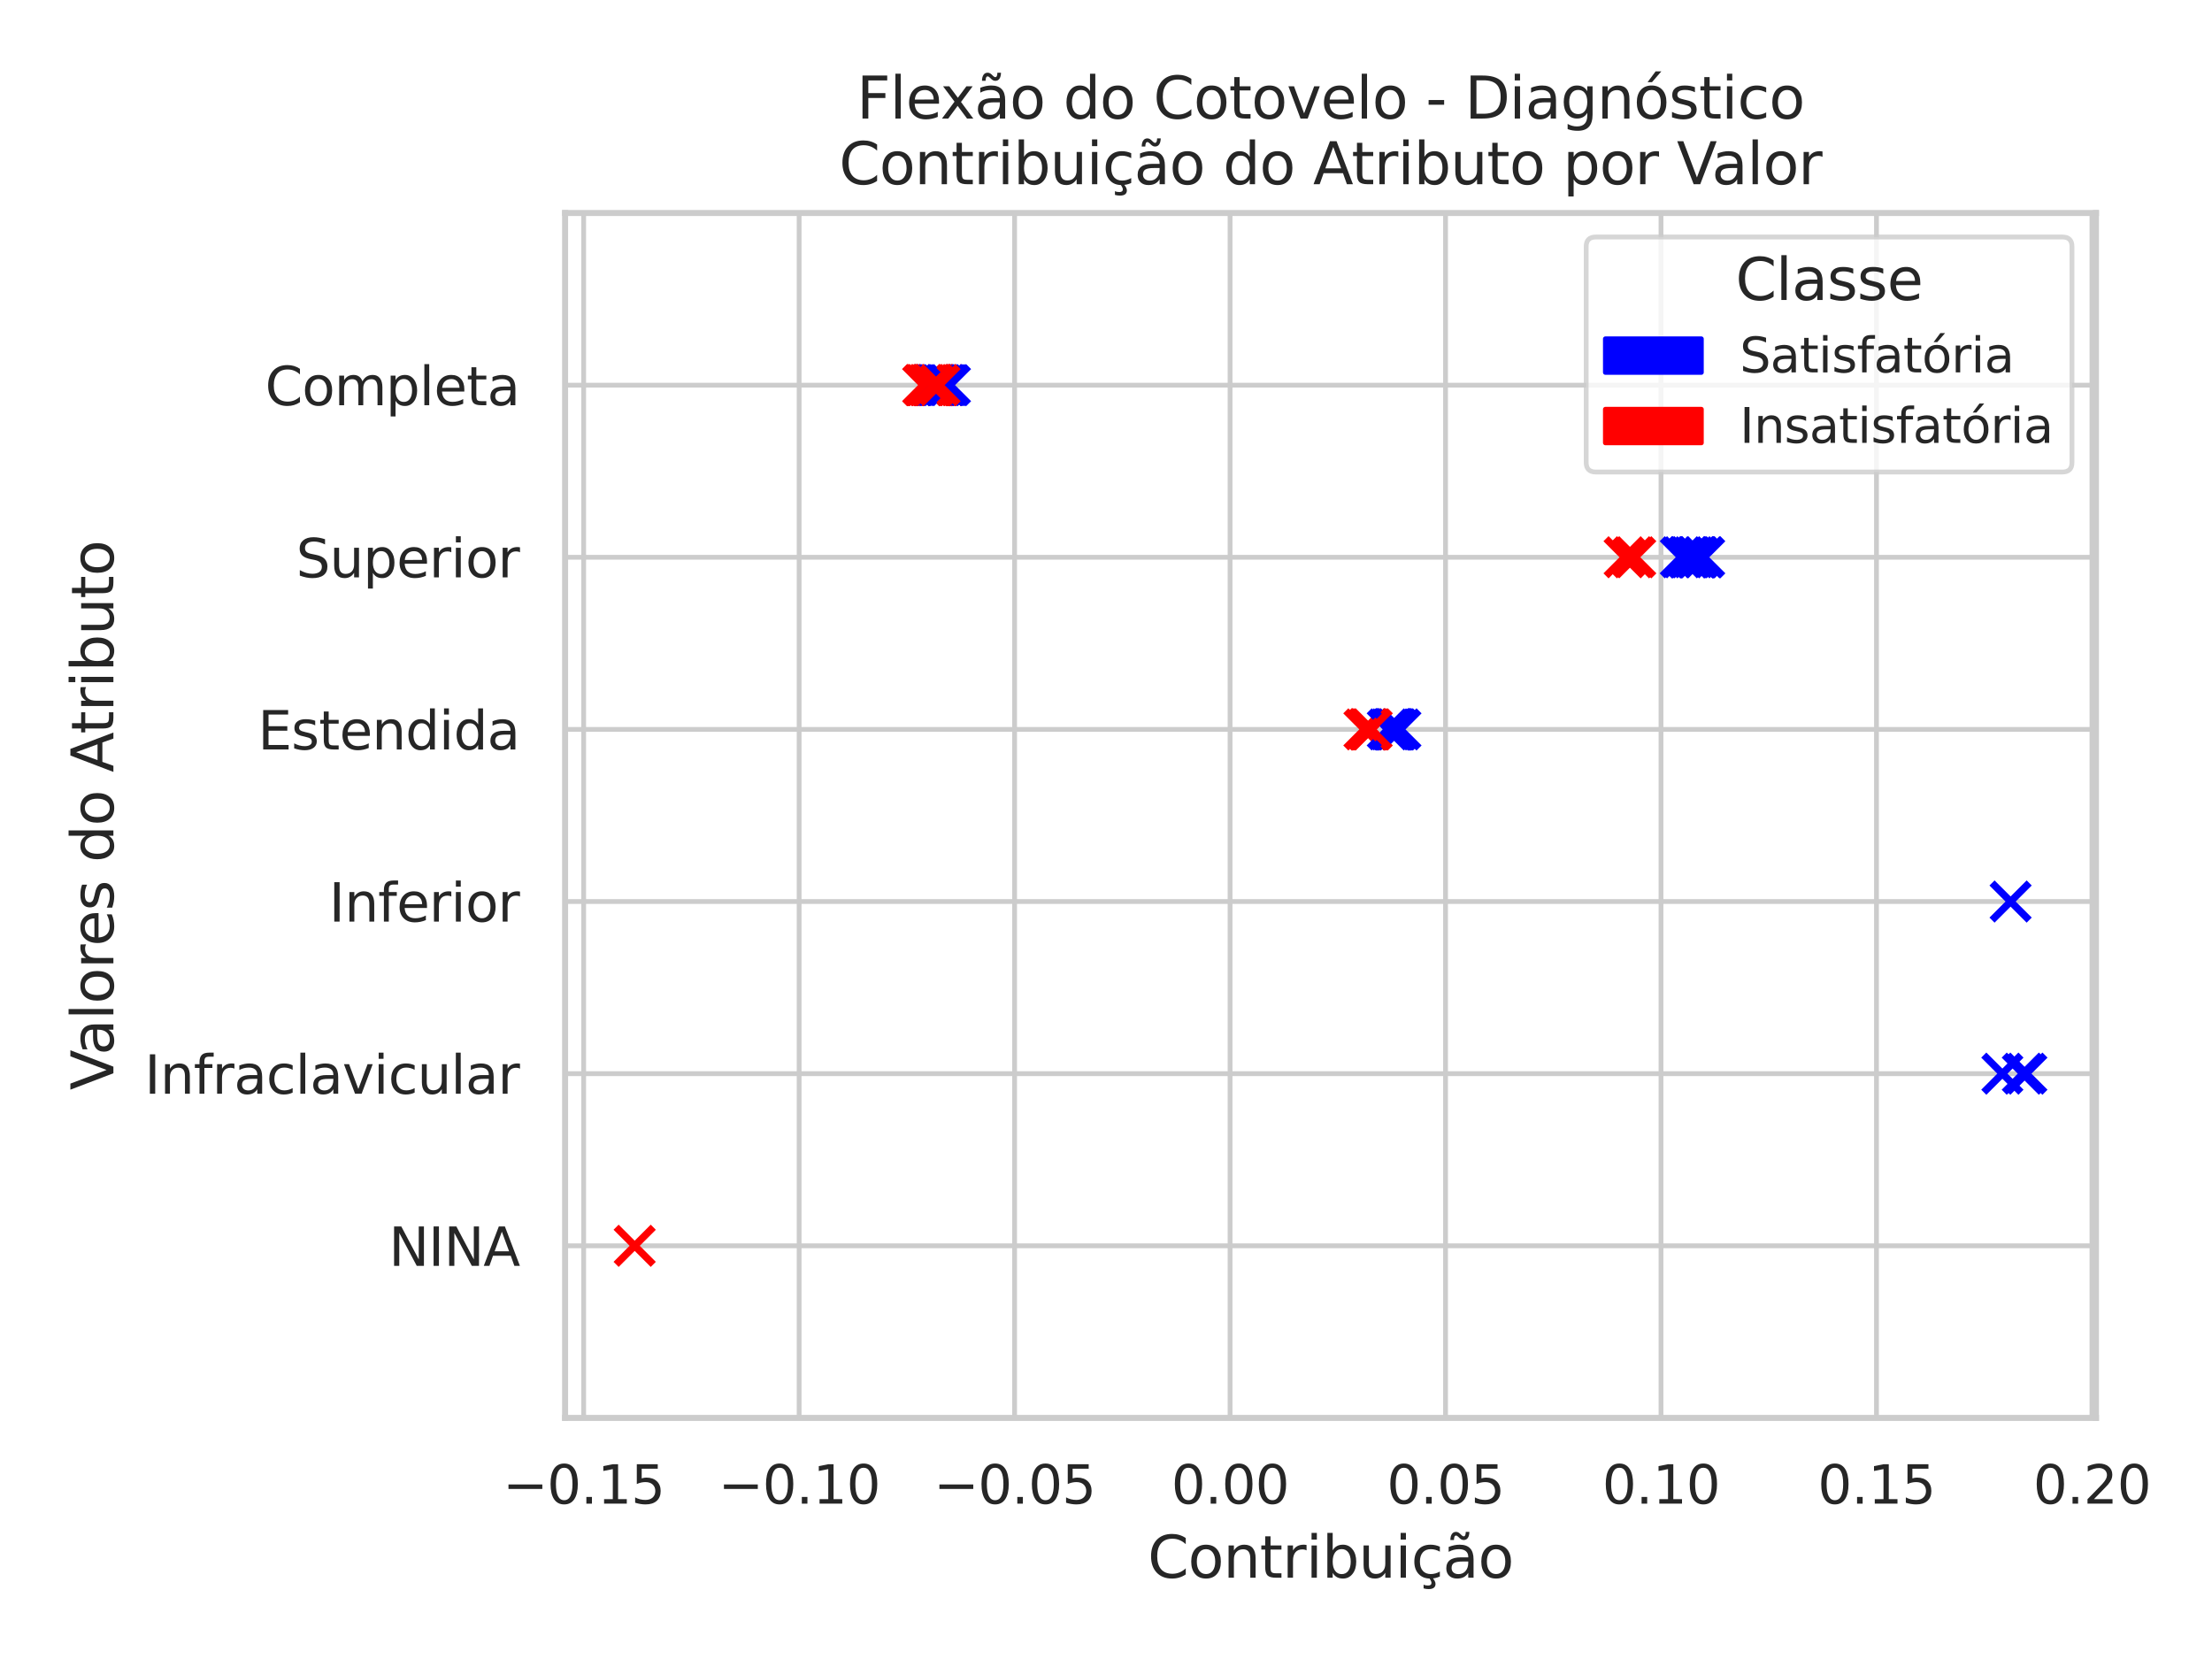 <?xml version="1.0" encoding="utf-8" standalone="no"?>
<!DOCTYPE svg PUBLIC "-//W3C//DTD SVG 1.1//EN"
  "http://www.w3.org/Graphics/SVG/1.1/DTD/svg11.dtd">
<svg xmlns:xlink="http://www.w3.org/1999/xlink" width="460.8pt" height="345.6pt" viewBox="0 0 460.8 345.6" xmlns="http://www.w3.org/2000/svg" version="1.1">
 <defs>
  <style type="text/css">*{stroke-linejoin: round; stroke-linecap: butt}</style>
 </defs>
 <g id="figure_1">
  <g id="patch_1">
   <path d="M 0 345.6 
L 460.8 345.6 
L 460.8 0 
L 0 0 
z
" style="fill: #ffffff"/>
  </g>
  <g id="axes_1">
   <g id="patch_2">
    <path d="M 117.72 295.38 
L 436.628 295.38 
L 436.628 44.376 
L 117.72 44.376 
z
" style="fill: #ffffff"/>
   </g>
   <g id="matplotlib.axis_1">
    <g id="xtick_1">
     <g id="line2d_1">
      <path d="M 121.588 295.38 
L 121.588 44.376 
" clip-path="url(#pd05e92eaa1)" style="fill: none; stroke: #cccccc; stroke-linecap: round"/>
     </g>
     <g id="text_1">
      <!-- −0.15 -->
      <g style="fill: #262626" transform="translate(104.733 313.238)scale(0.11 -0.11)">
       <defs>
        <path id="DejaVuSans-2212" d="M 678 2272 
L 4684 2272 
L 4684 1741 
L 678 1741 
L 678 2272 
z
" transform="scale(0.016)"/>
        <path id="DejaVuSans-30" d="M 2034 4250 
Q 1547 4250 1301 3770 
Q 1056 3291 1056 2328 
Q 1056 1369 1301 889 
Q 1547 409 2034 409 
Q 2525 409 2770 889 
Q 3016 1369 3016 2328 
Q 3016 3291 2770 3770 
Q 2525 4250 2034 4250 
z
M 2034 4750 
Q 2819 4750 3233 4129 
Q 3647 3509 3647 2328 
Q 3647 1150 3233 529 
Q 2819 -91 2034 -91 
Q 1250 -91 836 529 
Q 422 1150 422 2328 
Q 422 3509 836 4129 
Q 1250 4750 2034 4750 
z
" transform="scale(0.016)"/>
        <path id="DejaVuSans-2e" d="M 684 794 
L 1344 794 
L 1344 0 
L 684 0 
L 684 794 
z
" transform="scale(0.016)"/>
        <path id="DejaVuSans-31" d="M 794 531 
L 1825 531 
L 1825 4091 
L 703 3866 
L 703 4441 
L 1819 4666 
L 2450 4666 
L 2450 531 
L 3481 531 
L 3481 0 
L 794 0 
L 794 531 
z
" transform="scale(0.016)"/>
        <path id="DejaVuSans-35" d="M 691 4666 
L 3169 4666 
L 3169 4134 
L 1269 4134 
L 1269 2991 
Q 1406 3038 1543 3061 
Q 1681 3084 1819 3084 
Q 2600 3084 3056 2656 
Q 3513 2228 3513 1497 
Q 3513 744 3044 326 
Q 2575 -91 1722 -91 
Q 1428 -91 1123 -41 
Q 819 9 494 109 
L 494 744 
Q 775 591 1075 516 
Q 1375 441 1709 441 
Q 2250 441 2565 725 
Q 2881 1009 2881 1497 
Q 2881 1984 2565 2268 
Q 2250 2553 1709 2553 
Q 1456 2553 1204 2497 
Q 953 2441 691 2322 
L 691 4666 
z
" transform="scale(0.016)"/>
       </defs>
       <use xlink:href="#DejaVuSans-2212"/>
       <use xlink:href="#DejaVuSans-30" x="83.789"/>
       <use xlink:href="#DejaVuSans-2e" x="147.412"/>
       <use xlink:href="#DejaVuSans-31" x="179.199"/>
       <use xlink:href="#DejaVuSans-35" x="242.822"/>
      </g>
     </g>
    </g>
    <g id="xtick_2">
     <g id="line2d_2">
      <path d="M 166.474 295.38 
L 166.474 44.376 
" clip-path="url(#pd05e92eaa1)" style="fill: none; stroke: #cccccc; stroke-linecap: round"/>
     </g>
     <g id="text_2">
      <!-- −0.10 -->
      <g style="fill: #262626" transform="translate(149.619 313.238)scale(0.11 -0.11)">
       <use xlink:href="#DejaVuSans-2212"/>
       <use xlink:href="#DejaVuSans-30" x="83.789"/>
       <use xlink:href="#DejaVuSans-2e" x="147.412"/>
       <use xlink:href="#DejaVuSans-31" x="179.199"/>
       <use xlink:href="#DejaVuSans-30" x="242.822"/>
      </g>
     </g>
    </g>
    <g id="xtick_3">
     <g id="line2d_3">
      <path d="M 211.36 295.38 
L 211.36 44.376 
" clip-path="url(#pd05e92eaa1)" style="fill: none; stroke: #cccccc; stroke-linecap: round"/>
     </g>
     <g id="text_3">
      <!-- −0.05 -->
      <g style="fill: #262626" transform="translate(194.505 313.238)scale(0.11 -0.11)">
       <use xlink:href="#DejaVuSans-2212"/>
       <use xlink:href="#DejaVuSans-30" x="83.789"/>
       <use xlink:href="#DejaVuSans-2e" x="147.412"/>
       <use xlink:href="#DejaVuSans-30" x="179.199"/>
       <use xlink:href="#DejaVuSans-35" x="242.822"/>
      </g>
     </g>
    </g>
    <g id="xtick_4">
     <g id="line2d_4">
      <path d="M 256.246 295.38 
L 256.246 44.376 
" clip-path="url(#pd05e92eaa1)" style="fill: none; stroke: #cccccc; stroke-linecap: round"/>
     </g>
     <g id="text_4">
      <!-- 0.00 -->
      <g style="fill: #262626" transform="translate(244 313.238)scale(0.11 -0.11)">
       <use xlink:href="#DejaVuSans-30"/>
       <use xlink:href="#DejaVuSans-2e" x="63.623"/>
       <use xlink:href="#DejaVuSans-30" x="95.41"/>
       <use xlink:href="#DejaVuSans-30" x="159.033"/>
      </g>
     </g>
    </g>
    <g id="xtick_5">
     <g id="line2d_5">
      <path d="M 301.132 295.38 
L 301.132 44.376 
" clip-path="url(#pd05e92eaa1)" style="fill: none; stroke: #cccccc; stroke-linecap: round"/>
     </g>
     <g id="text_5">
      <!-- 0.05 -->
      <g style="fill: #262626" transform="translate(288.886 313.238)scale(0.11 -0.11)">
       <use xlink:href="#DejaVuSans-30"/>
       <use xlink:href="#DejaVuSans-2e" x="63.623"/>
       <use xlink:href="#DejaVuSans-30" x="95.41"/>
       <use xlink:href="#DejaVuSans-35" x="159.033"/>
      </g>
     </g>
    </g>
    <g id="xtick_6">
     <g id="line2d_6">
      <path d="M 346.018 295.38 
L 346.018 44.376 
" clip-path="url(#pd05e92eaa1)" style="fill: none; stroke: #cccccc; stroke-linecap: round"/>
     </g>
     <g id="text_6">
      <!-- 0.10 -->
      <g style="fill: #262626" transform="translate(333.772 313.238)scale(0.11 -0.11)">
       <use xlink:href="#DejaVuSans-30"/>
       <use xlink:href="#DejaVuSans-2e" x="63.623"/>
       <use xlink:href="#DejaVuSans-31" x="95.41"/>
       <use xlink:href="#DejaVuSans-30" x="159.033"/>
      </g>
     </g>
    </g>
    <g id="xtick_7">
     <g id="line2d_7">
      <path d="M 390.904 295.38 
L 390.904 44.376 
" clip-path="url(#pd05e92eaa1)" style="fill: none; stroke: #cccccc; stroke-linecap: round"/>
     </g>
     <g id="text_7">
      <!-- 0.15 -->
      <g style="fill: #262626" transform="translate(378.658 313.238)scale(0.11 -0.11)">
       <use xlink:href="#DejaVuSans-30"/>
       <use xlink:href="#DejaVuSans-2e" x="63.623"/>
       <use xlink:href="#DejaVuSans-31" x="95.41"/>
       <use xlink:href="#DejaVuSans-35" x="159.033"/>
      </g>
     </g>
    </g>
    <g id="xtick_8">
     <g id="line2d_8">
      <path d="M 435.79 295.38 
L 435.79 44.376 
" clip-path="url(#pd05e92eaa1)" style="fill: none; stroke: #cccccc; stroke-linecap: round"/>
     </g>
     <g id="text_8">
      <!-- 0.20 -->
      <g style="fill: #262626" transform="translate(423.544 313.238)scale(0.11 -0.11)">
       <defs>
        <path id="DejaVuSans-32" d="M 1228 531 
L 3431 531 
L 3431 0 
L 469 0 
L 469 531 
Q 828 903 1448 1529 
Q 2069 2156 2228 2338 
Q 2531 2678 2651 2914 
Q 2772 3150 2772 3378 
Q 2772 3750 2511 3984 
Q 2250 4219 1831 4219 
Q 1534 4219 1204 4116 
Q 875 4013 500 3803 
L 500 4441 
Q 881 4594 1212 4672 
Q 1544 4750 1819 4750 
Q 2544 4750 2975 4387 
Q 3406 4025 3406 3419 
Q 3406 3131 3298 2873 
Q 3191 2616 2906 2266 
Q 2828 2175 2409 1742 
Q 1991 1309 1228 531 
z
" transform="scale(0.016)"/>
       </defs>
       <use xlink:href="#DejaVuSans-30"/>
       <use xlink:href="#DejaVuSans-2e" x="63.623"/>
       <use xlink:href="#DejaVuSans-32" x="95.41"/>
       <use xlink:href="#DejaVuSans-30" x="159.033"/>
      </g>
     </g>
    </g>
    <g id="text_9">
     <!-- Contribuição -->
     <g style="fill: #262626" transform="translate(239.099 328.667)scale(0.12 -0.12)">
      <defs>
       <path id="DejaVuSans-43" d="M 4122 4306 
L 4122 3641 
Q 3803 3938 3442 4084 
Q 3081 4231 2675 4231 
Q 1875 4231 1450 3742 
Q 1025 3253 1025 2328 
Q 1025 1406 1450 917 
Q 1875 428 2675 428 
Q 3081 428 3442 575 
Q 3803 722 4122 1019 
L 4122 359 
Q 3791 134 3420 21 
Q 3050 -91 2638 -91 
Q 1578 -91 968 557 
Q 359 1206 359 2328 
Q 359 3453 968 4101 
Q 1578 4750 2638 4750 
Q 3056 4750 3426 4639 
Q 3797 4528 4122 4306 
z
" transform="scale(0.016)"/>
       <path id="DejaVuSans-6f" d="M 1959 3097 
Q 1497 3097 1228 2736 
Q 959 2375 959 1747 
Q 959 1119 1226 758 
Q 1494 397 1959 397 
Q 2419 397 2687 759 
Q 2956 1122 2956 1747 
Q 2956 2369 2687 2733 
Q 2419 3097 1959 3097 
z
M 1959 3584 
Q 2709 3584 3137 3096 
Q 3566 2609 3566 1747 
Q 3566 888 3137 398 
Q 2709 -91 1959 -91 
Q 1206 -91 779 398 
Q 353 888 353 1747 
Q 353 2609 779 3096 
Q 1206 3584 1959 3584 
z
" transform="scale(0.016)"/>
       <path id="DejaVuSans-6e" d="M 3513 2113 
L 3513 0 
L 2938 0 
L 2938 2094 
Q 2938 2591 2744 2837 
Q 2550 3084 2163 3084 
Q 1697 3084 1428 2787 
Q 1159 2491 1159 1978 
L 1159 0 
L 581 0 
L 581 3500 
L 1159 3500 
L 1159 2956 
Q 1366 3272 1645 3428 
Q 1925 3584 2291 3584 
Q 2894 3584 3203 3211 
Q 3513 2838 3513 2113 
z
" transform="scale(0.016)"/>
       <path id="DejaVuSans-74" d="M 1172 4494 
L 1172 3500 
L 2356 3500 
L 2356 3053 
L 1172 3053 
L 1172 1153 
Q 1172 725 1289 603 
Q 1406 481 1766 481 
L 2356 481 
L 2356 0 
L 1766 0 
Q 1100 0 847 248 
Q 594 497 594 1153 
L 594 3053 
L 172 3053 
L 172 3500 
L 594 3500 
L 594 4494 
L 1172 4494 
z
" transform="scale(0.016)"/>
       <path id="DejaVuSans-72" d="M 2631 2963 
Q 2534 3019 2420 3045 
Q 2306 3072 2169 3072 
Q 1681 3072 1420 2755 
Q 1159 2438 1159 1844 
L 1159 0 
L 581 0 
L 581 3500 
L 1159 3500 
L 1159 2956 
Q 1341 3275 1631 3429 
Q 1922 3584 2338 3584 
Q 2397 3584 2469 3576 
Q 2541 3569 2628 3553 
L 2631 2963 
z
" transform="scale(0.016)"/>
       <path id="DejaVuSans-69" d="M 603 3500 
L 1178 3500 
L 1178 0 
L 603 0 
L 603 3500 
z
M 603 4863 
L 1178 4863 
L 1178 4134 
L 603 4134 
L 603 4863 
z
" transform="scale(0.016)"/>
       <path id="DejaVuSans-62" d="M 3116 1747 
Q 3116 2381 2855 2742 
Q 2594 3103 2138 3103 
Q 1681 3103 1420 2742 
Q 1159 2381 1159 1747 
Q 1159 1113 1420 752 
Q 1681 391 2138 391 
Q 2594 391 2855 752 
Q 3116 1113 3116 1747 
z
M 1159 2969 
Q 1341 3281 1617 3432 
Q 1894 3584 2278 3584 
Q 2916 3584 3314 3078 
Q 3713 2572 3713 1747 
Q 3713 922 3314 415 
Q 2916 -91 2278 -91 
Q 1894 -91 1617 61 
Q 1341 213 1159 525 
L 1159 0 
L 581 0 
L 581 4863 
L 1159 4863 
L 1159 2969 
z
" transform="scale(0.016)"/>
       <path id="DejaVuSans-75" d="M 544 1381 
L 544 3500 
L 1119 3500 
L 1119 1403 
Q 1119 906 1312 657 
Q 1506 409 1894 409 
Q 2359 409 2629 706 
Q 2900 1003 2900 1516 
L 2900 3500 
L 3475 3500 
L 3475 0 
L 2900 0 
L 2900 538 
Q 2691 219 2414 64 
Q 2138 -91 1772 -91 
Q 1169 -91 856 284 
Q 544 659 544 1381 
z
M 1991 3584 
L 1991 3584 
z
" transform="scale(0.016)"/>
       <path id="DejaVuSans-e7" d="M 3122 3366 
L 3122 2828 
Q 2878 2963 2633 3030 
Q 2388 3097 2138 3097 
Q 1578 3097 1268 2742 
Q 959 2388 959 1747 
Q 959 1106 1268 751 
Q 1578 397 2138 397 
Q 2388 397 2633 464 
Q 2878 531 3122 666 
L 3122 134 
Q 2881 22 2623 -34 
Q 2366 -91 2075 -91 
Q 1284 -91 818 406 
Q 353 903 353 1747 
Q 353 2603 823 3093 
Q 1294 3584 2113 3584 
Q 2378 3584 2631 3529 
Q 2884 3475 3122 3366 
z
M 2311 0 
Q 2482 -194 2566 -358 
Q 2651 -522 2651 -672 
Q 2651 -950 2463 -1092 
Q 2276 -1234 1907 -1234 
Q 1764 -1234 1628 -1215 
Q 1492 -1197 1357 -1159 
L 1357 -750 
Q 1464 -803 1579 -826 
Q 1695 -850 1842 -850 
Q 2026 -850 2120 -775 
Q 2214 -700 2214 -556 
Q 2214 -463 2146 -327 
Q 2079 -191 1939 0 
L 2311 0 
z
" transform="scale(0.016)"/>
       <path id="DejaVuSans-e3" d="M 2194 1759 
Q 1497 1759 1228 1600 
Q 959 1441 959 1056 
Q 959 750 1161 570 
Q 1363 391 1709 391 
Q 2188 391 2477 730 
Q 2766 1069 2766 1631 
L 2766 1759 
L 2194 1759 
z
M 3341 1997 
L 3341 0 
L 2766 0 
L 2766 531 
Q 2569 213 2275 61 
Q 1981 -91 1556 -91 
Q 1019 -91 701 211 
Q 384 513 384 1019 
Q 384 1609 779 1909 
Q 1175 2209 1959 2209 
L 2766 2209 
L 2766 2266 
Q 2766 2663 2505 2880 
Q 2244 3097 1772 3097 
Q 1472 3097 1187 3025 
Q 903 2953 641 2809 
L 641 3341 
Q 956 3463 1253 3523 
Q 1550 3584 1831 3584 
Q 2591 3584 2966 3190 
Q 3341 2797 3341 1997 
z
M 1844 4281 
L 1665 4453 
Q 1597 4516 1545 4545 
Q 1494 4575 1453 4575 
Q 1334 4575 1278 4461 
Q 1222 4347 1215 4091 
L 825 4091 
Q 831 4513 990 4742 
Q 1150 4972 1434 4972 
Q 1553 4972 1653 4928 
Q 1753 4884 1869 4781 
L 2047 4609 
Q 2115 4547 2167 4517 
Q 2219 4488 2259 4488 
Q 2378 4488 2434 4602 
Q 2490 4716 2497 4972 
L 2887 4972 
Q 2881 4550 2721 4320 
Q 2562 4091 2278 4091 
Q 2159 4091 2059 4134 
Q 1959 4178 1844 4281 
z
" transform="scale(0.016)"/>
      </defs>
      <use xlink:href="#DejaVuSans-43"/>
      <use xlink:href="#DejaVuSans-6f" x="69.824"/>
      <use xlink:href="#DejaVuSans-6e" x="131.006"/>
      <use xlink:href="#DejaVuSans-74" x="194.385"/>
      <use xlink:href="#DejaVuSans-72" x="233.594"/>
      <use xlink:href="#DejaVuSans-69" x="274.707"/>
      <use xlink:href="#DejaVuSans-62" x="302.49"/>
      <use xlink:href="#DejaVuSans-75" x="365.967"/>
      <use xlink:href="#DejaVuSans-69" x="429.346"/>
      <use xlink:href="#DejaVuSans-e7" x="457.129"/>
      <use xlink:href="#DejaVuSans-e3" x="512.109"/>
      <use xlink:href="#DejaVuSans-6f" x="573.389"/>
     </g>
    </g>
   </g>
   <g id="matplotlib.axis_2">
    <g id="ytick_1">
     <g id="line2d_9">
      <path d="M 117.72 295.38 
L 436.628 295.38 
" clip-path="url(#pd05e92eaa1)" style="fill: none; stroke: #cccccc; stroke-linecap: round"/>
     </g>
    </g>
    <g id="ytick_2">
     <g id="line2d_10">
      <path d="M 117.72 259.522 
L 436.628 259.522 
" clip-path="url(#pd05e92eaa1)" style="fill: none; stroke: #cccccc; stroke-linecap: round"/>
     </g>
     <g id="text_10">
      <!-- NINA -->
      <g style="fill: #262626" transform="translate(80.992 263.701)scale(0.11 -0.11)">
       <defs>
        <path id="DejaVuSans-4e" d="M 628 4666 
L 1478 4666 
L 3547 763 
L 3547 4666 
L 4159 4666 
L 4159 0 
L 3309 0 
L 1241 3903 
L 1241 0 
L 628 0 
L 628 4666 
z
" transform="scale(0.016)"/>
        <path id="DejaVuSans-49" d="M 628 4666 
L 1259 4666 
L 1259 0 
L 628 0 
L 628 4666 
z
" transform="scale(0.016)"/>
        <path id="DejaVuSans-41" d="M 2188 4044 
L 1331 1722 
L 3047 1722 
L 2188 4044 
z
M 1831 4666 
L 2547 4666 
L 4325 0 
L 3669 0 
L 3244 1197 
L 1141 1197 
L 716 0 
L 50 0 
L 1831 4666 
z
" transform="scale(0.016)"/>
       </defs>
       <use xlink:href="#DejaVuSans-4e"/>
       <use xlink:href="#DejaVuSans-49" x="74.805"/>
       <use xlink:href="#DejaVuSans-4e" x="104.297"/>
       <use xlink:href="#DejaVuSans-41" x="179.102"/>
      </g>
     </g>
    </g>
    <g id="ytick_3">
     <g id="line2d_11">
      <path d="M 117.72 223.665 
L 436.628 223.665 
" clip-path="url(#pd05e92eaa1)" style="fill: none; stroke: #cccccc; stroke-linecap: round"/>
     </g>
     <g id="text_11">
      <!-- Infraclavicular -->
      <g style="fill: #262626" transform="translate(30.118 227.844)scale(0.11 -0.11)">
       <defs>
        <path id="DejaVuSans-66" d="M 2375 4863 
L 2375 4384 
L 1825 4384 
Q 1516 4384 1395 4259 
Q 1275 4134 1275 3809 
L 1275 3500 
L 2222 3500 
L 2222 3053 
L 1275 3053 
L 1275 0 
L 697 0 
L 697 3053 
L 147 3053 
L 147 3500 
L 697 3500 
L 697 3744 
Q 697 4328 969 4595 
Q 1241 4863 1831 4863 
L 2375 4863 
z
" transform="scale(0.016)"/>
        <path id="DejaVuSans-61" d="M 2194 1759 
Q 1497 1759 1228 1600 
Q 959 1441 959 1056 
Q 959 750 1161 570 
Q 1363 391 1709 391 
Q 2188 391 2477 730 
Q 2766 1069 2766 1631 
L 2766 1759 
L 2194 1759 
z
M 3341 1997 
L 3341 0 
L 2766 0 
L 2766 531 
Q 2569 213 2275 61 
Q 1981 -91 1556 -91 
Q 1019 -91 701 211 
Q 384 513 384 1019 
Q 384 1609 779 1909 
Q 1175 2209 1959 2209 
L 2766 2209 
L 2766 2266 
Q 2766 2663 2505 2880 
Q 2244 3097 1772 3097 
Q 1472 3097 1187 3025 
Q 903 2953 641 2809 
L 641 3341 
Q 956 3463 1253 3523 
Q 1550 3584 1831 3584 
Q 2591 3584 2966 3190 
Q 3341 2797 3341 1997 
z
" transform="scale(0.016)"/>
        <path id="DejaVuSans-63" d="M 3122 3366 
L 3122 2828 
Q 2878 2963 2633 3030 
Q 2388 3097 2138 3097 
Q 1578 3097 1268 2742 
Q 959 2388 959 1747 
Q 959 1106 1268 751 
Q 1578 397 2138 397 
Q 2388 397 2633 464 
Q 2878 531 3122 666 
L 3122 134 
Q 2881 22 2623 -34 
Q 2366 -91 2075 -91 
Q 1284 -91 818 406 
Q 353 903 353 1747 
Q 353 2603 823 3093 
Q 1294 3584 2113 3584 
Q 2378 3584 2631 3529 
Q 2884 3475 3122 3366 
z
" transform="scale(0.016)"/>
        <path id="DejaVuSans-6c" d="M 603 4863 
L 1178 4863 
L 1178 0 
L 603 0 
L 603 4863 
z
" transform="scale(0.016)"/>
        <path id="DejaVuSans-76" d="M 191 3500 
L 800 3500 
L 1894 563 
L 2988 3500 
L 3597 3500 
L 2284 0 
L 1503 0 
L 191 3500 
z
" transform="scale(0.016)"/>
       </defs>
       <use xlink:href="#DejaVuSans-49"/>
       <use xlink:href="#DejaVuSans-6e" x="29.492"/>
       <use xlink:href="#DejaVuSans-66" x="92.871"/>
       <use xlink:href="#DejaVuSans-72" x="128.076"/>
       <use xlink:href="#DejaVuSans-61" x="169.189"/>
       <use xlink:href="#DejaVuSans-63" x="230.469"/>
       <use xlink:href="#DejaVuSans-6c" x="285.449"/>
       <use xlink:href="#DejaVuSans-61" x="313.232"/>
       <use xlink:href="#DejaVuSans-76" x="374.512"/>
       <use xlink:href="#DejaVuSans-69" x="433.691"/>
       <use xlink:href="#DejaVuSans-63" x="461.475"/>
       <use xlink:href="#DejaVuSans-75" x="516.455"/>
       <use xlink:href="#DejaVuSans-6c" x="579.834"/>
       <use xlink:href="#DejaVuSans-61" x="607.617"/>
       <use xlink:href="#DejaVuSans-72" x="668.896"/>
      </g>
     </g>
    </g>
    <g id="ytick_4">
     <g id="line2d_12">
      <path d="M 117.72 187.807 
L 436.628 187.807 
" clip-path="url(#pd05e92eaa1)" style="fill: none; stroke: #cccccc; stroke-linecap: round"/>
     </g>
     <g id="text_12">
      <!-- Inferior -->
      <g style="fill: #262626" transform="translate(68.532 191.986)scale(0.11 -0.11)">
       <defs>
        <path id="DejaVuSans-65" d="M 3597 1894 
L 3597 1613 
L 953 1613 
Q 991 1019 1311 708 
Q 1631 397 2203 397 
Q 2534 397 2845 478 
Q 3156 559 3463 722 
L 3463 178 
Q 3153 47 2828 -22 
Q 2503 -91 2169 -91 
Q 1331 -91 842 396 
Q 353 884 353 1716 
Q 353 2575 817 3079 
Q 1281 3584 2069 3584 
Q 2775 3584 3186 3129 
Q 3597 2675 3597 1894 
z
M 3022 2063 
Q 3016 2534 2758 2815 
Q 2500 3097 2075 3097 
Q 1594 3097 1305 2825 
Q 1016 2553 972 2059 
L 3022 2063 
z
" transform="scale(0.016)"/>
       </defs>
       <use xlink:href="#DejaVuSans-49"/>
       <use xlink:href="#DejaVuSans-6e" x="29.492"/>
       <use xlink:href="#DejaVuSans-66" x="92.871"/>
       <use xlink:href="#DejaVuSans-65" x="128.076"/>
       <use xlink:href="#DejaVuSans-72" x="189.6"/>
       <use xlink:href="#DejaVuSans-69" x="230.713"/>
       <use xlink:href="#DejaVuSans-6f" x="258.496"/>
       <use xlink:href="#DejaVuSans-72" x="319.678"/>
      </g>
     </g>
    </g>
    <g id="ytick_5">
     <g id="line2d_13">
      <path d="M 117.72 151.949 
L 436.628 151.949 
" clip-path="url(#pd05e92eaa1)" style="fill: none; stroke: #cccccc; stroke-linecap: round"/>
     </g>
     <g id="text_13">
      <!-- Estendida -->
      <g style="fill: #262626" transform="translate(53.724 156.128)scale(0.11 -0.11)">
       <defs>
        <path id="DejaVuSans-45" d="M 628 4666 
L 3578 4666 
L 3578 4134 
L 1259 4134 
L 1259 2753 
L 3481 2753 
L 3481 2222 
L 1259 2222 
L 1259 531 
L 3634 531 
L 3634 0 
L 628 0 
L 628 4666 
z
" transform="scale(0.016)"/>
        <path id="DejaVuSans-73" d="M 2834 3397 
L 2834 2853 
Q 2591 2978 2328 3040 
Q 2066 3103 1784 3103 
Q 1356 3103 1142 2972 
Q 928 2841 928 2578 
Q 928 2378 1081 2264 
Q 1234 2150 1697 2047 
L 1894 2003 
Q 2506 1872 2764 1633 
Q 3022 1394 3022 966 
Q 3022 478 2636 193 
Q 2250 -91 1575 -91 
Q 1294 -91 989 -36 
Q 684 19 347 128 
L 347 722 
Q 666 556 975 473 
Q 1284 391 1588 391 
Q 1994 391 2212 530 
Q 2431 669 2431 922 
Q 2431 1156 2273 1281 
Q 2116 1406 1581 1522 
L 1381 1569 
Q 847 1681 609 1914 
Q 372 2147 372 2553 
Q 372 3047 722 3315 
Q 1072 3584 1716 3584 
Q 2034 3584 2315 3537 
Q 2597 3491 2834 3397 
z
" transform="scale(0.016)"/>
        <path id="DejaVuSans-64" d="M 2906 2969 
L 2906 4863 
L 3481 4863 
L 3481 0 
L 2906 0 
L 2906 525 
Q 2725 213 2448 61 
Q 2172 -91 1784 -91 
Q 1150 -91 751 415 
Q 353 922 353 1747 
Q 353 2572 751 3078 
Q 1150 3584 1784 3584 
Q 2172 3584 2448 3432 
Q 2725 3281 2906 2969 
z
M 947 1747 
Q 947 1113 1208 752 
Q 1469 391 1925 391 
Q 2381 391 2643 752 
Q 2906 1113 2906 1747 
Q 2906 2381 2643 2742 
Q 2381 3103 1925 3103 
Q 1469 3103 1208 2742 
Q 947 2381 947 1747 
z
" transform="scale(0.016)"/>
       </defs>
       <use xlink:href="#DejaVuSans-45"/>
       <use xlink:href="#DejaVuSans-73" x="63.184"/>
       <use xlink:href="#DejaVuSans-74" x="115.283"/>
       <use xlink:href="#DejaVuSans-65" x="154.492"/>
       <use xlink:href="#DejaVuSans-6e" x="216.016"/>
       <use xlink:href="#DejaVuSans-64" x="279.395"/>
       <use xlink:href="#DejaVuSans-69" x="342.871"/>
       <use xlink:href="#DejaVuSans-64" x="370.654"/>
       <use xlink:href="#DejaVuSans-61" x="434.131"/>
      </g>
     </g>
    </g>
    <g id="ytick_6">
     <g id="line2d_14">
      <path d="M 117.72 116.091 
L 436.628 116.091 
" clip-path="url(#pd05e92eaa1)" style="fill: none; stroke: #cccccc; stroke-linecap: round"/>
     </g>
     <g id="text_14">
      <!-- Superior -->
      <g style="fill: #262626" transform="translate(61.683 120.271)scale(0.11 -0.11)">
       <defs>
        <path id="DejaVuSans-53" d="M 3425 4513 
L 3425 3897 
Q 3066 4069 2747 4153 
Q 2428 4238 2131 4238 
Q 1616 4238 1336 4038 
Q 1056 3838 1056 3469 
Q 1056 3159 1242 3001 
Q 1428 2844 1947 2747 
L 2328 2669 
Q 3034 2534 3370 2195 
Q 3706 1856 3706 1288 
Q 3706 609 3251 259 
Q 2797 -91 1919 -91 
Q 1588 -91 1214 -16 
Q 841 59 441 206 
L 441 856 
Q 825 641 1194 531 
Q 1563 422 1919 422 
Q 2459 422 2753 634 
Q 3047 847 3047 1241 
Q 3047 1584 2836 1778 
Q 2625 1972 2144 2069 
L 1759 2144 
Q 1053 2284 737 2584 
Q 422 2884 422 3419 
Q 422 4038 858 4394 
Q 1294 4750 2059 4750 
Q 2388 4750 2728 4690 
Q 3069 4631 3425 4513 
z
" transform="scale(0.016)"/>
        <path id="DejaVuSans-70" d="M 1159 525 
L 1159 -1331 
L 581 -1331 
L 581 3500 
L 1159 3500 
L 1159 2969 
Q 1341 3281 1617 3432 
Q 1894 3584 2278 3584 
Q 2916 3584 3314 3078 
Q 3713 2572 3713 1747 
Q 3713 922 3314 415 
Q 2916 -91 2278 -91 
Q 1894 -91 1617 61 
Q 1341 213 1159 525 
z
M 3116 1747 
Q 3116 2381 2855 2742 
Q 2594 3103 2138 3103 
Q 1681 3103 1420 2742 
Q 1159 2381 1159 1747 
Q 1159 1113 1420 752 
Q 1681 391 2138 391 
Q 2594 391 2855 752 
Q 3116 1113 3116 1747 
z
" transform="scale(0.016)"/>
       </defs>
       <use xlink:href="#DejaVuSans-53"/>
       <use xlink:href="#DejaVuSans-75" x="63.477"/>
       <use xlink:href="#DejaVuSans-70" x="126.855"/>
       <use xlink:href="#DejaVuSans-65" x="190.332"/>
       <use xlink:href="#DejaVuSans-72" x="251.855"/>
       <use xlink:href="#DejaVuSans-69" x="292.969"/>
       <use xlink:href="#DejaVuSans-6f" x="320.752"/>
       <use xlink:href="#DejaVuSans-72" x="381.934"/>
      </g>
     </g>
    </g>
    <g id="ytick_7">
     <g id="line2d_15">
      <path d="M 117.72 80.234 
L 436.628 80.234 
" clip-path="url(#pd05e92eaa1)" style="fill: none; stroke: #cccccc; stroke-linecap: round"/>
     </g>
     <g id="text_15">
      <!-- Completa -->
      <g style="fill: #262626" transform="translate(55.233 84.413)scale(0.11 -0.11)">
       <defs>
        <path id="DejaVuSans-6d" d="M 3328 2828 
Q 3544 3216 3844 3400 
Q 4144 3584 4550 3584 
Q 5097 3584 5394 3201 
Q 5691 2819 5691 2113 
L 5691 0 
L 5113 0 
L 5113 2094 
Q 5113 2597 4934 2840 
Q 4756 3084 4391 3084 
Q 3944 3084 3684 2787 
Q 3425 2491 3425 1978 
L 3425 0 
L 2847 0 
L 2847 2094 
Q 2847 2600 2669 2842 
Q 2491 3084 2119 3084 
Q 1678 3084 1418 2786 
Q 1159 2488 1159 1978 
L 1159 0 
L 581 0 
L 581 3500 
L 1159 3500 
L 1159 2956 
Q 1356 3278 1631 3431 
Q 1906 3584 2284 3584 
Q 2666 3584 2933 3390 
Q 3200 3197 3328 2828 
z
" transform="scale(0.016)"/>
       </defs>
       <use xlink:href="#DejaVuSans-43"/>
       <use xlink:href="#DejaVuSans-6f" x="69.824"/>
       <use xlink:href="#DejaVuSans-6d" x="131.006"/>
       <use xlink:href="#DejaVuSans-70" x="228.418"/>
       <use xlink:href="#DejaVuSans-6c" x="291.895"/>
       <use xlink:href="#DejaVuSans-65" x="319.678"/>
       <use xlink:href="#DejaVuSans-74" x="381.201"/>
       <use xlink:href="#DejaVuSans-61" x="420.41"/>
      </g>
     </g>
    </g>
    <g id="ytick_8">
     <g id="line2d_16">
      <path d="M 117.72 44.376 
L 436.628 44.376 
" clip-path="url(#pd05e92eaa1)" style="fill: none; stroke: #cccccc; stroke-linecap: round"/>
     </g>
    </g>
    <g id="text_16">
     <!-- Valores do Atributo -->
     <g style="fill: #262626" transform="translate(23.623 227.095)rotate(-90)scale(0.12 -0.12)">
      <defs>
       <path id="DejaVuSans-56" d="M 1831 0 
L 50 4666 
L 709 4666 
L 2188 738 
L 3669 4666 
L 4325 4666 
L 2547 0 
L 1831 0 
z
" transform="scale(0.016)"/>
       <path id="DejaVuSans-20" transform="scale(0.016)"/>
      </defs>
      <use xlink:href="#DejaVuSans-56"/>
      <use xlink:href="#DejaVuSans-61" x="60.658"/>
      <use xlink:href="#DejaVuSans-6c" x="121.938"/>
      <use xlink:href="#DejaVuSans-6f" x="149.721"/>
      <use xlink:href="#DejaVuSans-72" x="210.902"/>
      <use xlink:href="#DejaVuSans-65" x="249.766"/>
      <use xlink:href="#DejaVuSans-73" x="311.289"/>
      <use xlink:href="#DejaVuSans-20" x="363.389"/>
      <use xlink:href="#DejaVuSans-64" x="395.176"/>
      <use xlink:href="#DejaVuSans-6f" x="458.652"/>
      <use xlink:href="#DejaVuSans-20" x="519.834"/>
      <use xlink:href="#DejaVuSans-41" x="551.621"/>
      <use xlink:href="#DejaVuSans-74" x="618.279"/>
      <use xlink:href="#DejaVuSans-72" x="657.488"/>
      <use xlink:href="#DejaVuSans-69" x="698.602"/>
      <use xlink:href="#DejaVuSans-62" x="726.385"/>
      <use xlink:href="#DejaVuSans-75" x="789.861"/>
      <use xlink:href="#DejaVuSans-74" x="853.24"/>
      <use xlink:href="#DejaVuSans-6f" x="892.449"/>
     </g>
    </g>
   </g>
   <g id="PathCollection_1">
    <path d="M 286.832 155.822 
L 294.578 148.076 
M 286.832 148.076 
L 294.578 155.822 
" clip-path="url(#pd05e92eaa1)" style="fill: #0000ff; stroke: #0000ff; stroke-width: 1.5"/>
    <path d="M 191.632 84.107 
L 199.378 76.361 
M 191.632 76.361 
L 199.378 84.107 
" clip-path="url(#pd05e92eaa1)" style="fill: #ff0000; stroke: #ff0000; stroke-width: 1.5"/>
    <path d="M 281.883 155.822 
L 289.629 148.076 
M 281.883 148.076 
L 289.629 155.822 
" clip-path="url(#pd05e92eaa1)" style="fill: #ff0000; stroke: #ff0000; stroke-width: 1.5"/>
    <path d="M 286.715 155.822 
L 294.461 148.076 
M 286.715 148.076 
L 294.461 155.822 
" clip-path="url(#pd05e92eaa1)" style="fill: #0000ff; stroke: #0000ff; stroke-width: 1.5"/>
    <path d="M 286.339 155.822 
L 294.085 148.076 
M 286.339 148.076 
L 294.085 155.822 
" clip-path="url(#pd05e92eaa1)" style="fill: #0000ff; stroke: #0000ff; stroke-width: 1.5"/>
    <path d="M 286.583 155.822 
L 294.329 148.076 
M 286.583 148.076 
L 294.329 155.822 
" clip-path="url(#pd05e92eaa1)" style="fill: #0000ff; stroke: #0000ff; stroke-width: 1.5"/>
    <path d="M 188.46 84.107 
L 196.206 76.361 
M 188.46 76.361 
L 196.206 84.107 
" clip-path="url(#pd05e92eaa1)" style="fill: #ff0000; stroke: #ff0000; stroke-width: 1.5"/>
    <path d="M 190.159 84.107 
L 197.905 76.361 
M 190.159 76.361 
L 197.905 84.107 
" clip-path="url(#pd05e92eaa1)" style="fill: #ff0000; stroke: #ff0000; stroke-width: 1.5"/>
    <path d="M 191.089 84.107 
L 198.835 76.361 
M 191.089 76.361 
L 198.835 84.107 
" clip-path="url(#pd05e92eaa1)" style="fill: #ff0000; stroke: #ff0000; stroke-width: 1.5"/>
    <path d="M 349.768 119.964 
L 357.514 112.218 
M 349.768 112.218 
L 357.514 119.964 
" clip-path="url(#pd05e92eaa1)" style="fill: #0000ff; stroke: #0000ff; stroke-width: 1.5"/>
    <path d="M 350.985 119.964 
L 358.731 112.218 
M 350.985 112.218 
L 358.731 119.964 
" clip-path="url(#pd05e92eaa1)" style="fill: #0000ff; stroke: #0000ff; stroke-width: 1.5"/>
    <path d="M 128.343 263.395 
L 136.089 255.649 
M 128.343 255.649 
L 136.089 263.395 
" clip-path="url(#pd05e92eaa1)" style="fill: #ff0000; stroke: #ff0000; stroke-width: 1.5"/>
    <path d="M 190.684 84.107 
L 198.43 76.361 
M 190.684 76.361 
L 198.43 84.107 
" clip-path="url(#pd05e92eaa1)" style="fill: #ff0000; stroke: #ff0000; stroke-width: 1.5"/>
    <path d="M 351.146 119.964 
L 358.892 112.218 
M 351.146 112.218 
L 358.892 119.964 
" clip-path="url(#pd05e92eaa1)" style="fill: #0000ff; stroke: #0000ff; stroke-width: 1.5"/>
    <path d="M 188.914 84.107 
L 196.66 76.361 
M 188.914 76.361 
L 196.66 84.107 
" clip-path="url(#pd05e92eaa1)" style="fill: #ff0000; stroke: #ff0000; stroke-width: 1.5"/>
    <path d="M 336.778 119.964 
L 344.524 112.218 
M 336.778 112.218 
L 344.524 119.964 
" clip-path="url(#pd05e92eaa1)" style="fill: #ff0000; stroke: #ff0000; stroke-width: 1.5"/>
    <path d="M 191.175 84.107 
L 198.921 76.361 
M 191.175 76.361 
L 198.921 84.107 
" clip-path="url(#pd05e92eaa1)" style="fill: #0000ff; stroke: #0000ff; stroke-width: 1.5"/>
    <path d="M 286.459 155.822 
L 294.205 148.076 
M 286.459 148.076 
L 294.205 155.822 
" clip-path="url(#pd05e92eaa1)" style="fill: #0000ff; stroke: #0000ff; stroke-width: 1.5"/>
    <path d="M 191.82 84.107 
L 199.566 76.361 
M 191.82 76.361 
L 199.566 84.107 
" clip-path="url(#pd05e92eaa1)" style="fill: #ff0000; stroke: #ff0000; stroke-width: 1.5"/>
    <path d="M 286.282 155.822 
L 294.028 148.076 
M 286.282 148.076 
L 294.028 155.822 
" clip-path="url(#pd05e92eaa1)" style="fill: #0000ff; stroke: #0000ff; stroke-width: 1.5"/>
    <path d="M 190.191 84.107 
L 197.937 76.361 
M 190.191 76.361 
L 197.937 84.107 
" clip-path="url(#pd05e92eaa1)" style="fill: #0000ff; stroke: #0000ff; stroke-width: 1.5"/>
    <path d="M 286.992 155.822 
L 294.738 148.076 
M 286.992 148.076 
L 294.738 155.822 
" clip-path="url(#pd05e92eaa1)" style="fill: #0000ff; stroke: #0000ff; stroke-width: 1.5"/>
    <path d="M 190.633 84.107 
L 198.379 76.361 
M 190.633 76.361 
L 198.379 84.107 
" clip-path="url(#pd05e92eaa1)" style="fill: #ff0000; stroke: #ff0000; stroke-width: 1.5"/>
    <path d="M 188.483 84.107 
L 196.229 76.361 
M 188.483 76.361 
L 196.229 84.107 
" clip-path="url(#pd05e92eaa1)" style="fill: #ff0000; stroke: #ff0000; stroke-width: 1.5"/>
    <path d="M 189.916 84.107 
L 197.662 76.361 
M 189.916 76.361 
L 197.662 84.107 
" clip-path="url(#pd05e92eaa1)" style="fill: #ff0000; stroke: #ff0000; stroke-width: 1.5"/>
    <path d="M 349.934 119.964 
L 357.68 112.218 
M 349.934 112.218 
L 357.68 119.964 
" clip-path="url(#pd05e92eaa1)" style="fill: #0000ff; stroke: #0000ff; stroke-width: 1.5"/>
    <path d="M 191.98 84.107 
L 199.726 76.361 
M 191.98 76.361 
L 199.726 84.107 
" clip-path="url(#pd05e92eaa1)" style="fill: #0000ff; stroke: #0000ff; stroke-width: 1.5"/>
    <path d="M 348.279 119.964 
L 356.025 112.218 
M 348.279 112.218 
L 356.025 119.964 
" clip-path="url(#pd05e92eaa1)" style="fill: #0000ff; stroke: #0000ff; stroke-width: 1.5"/>
    <path d="M 281.083 155.822 
L 288.829 148.076 
M 281.083 148.076 
L 288.829 155.822 
" clip-path="url(#pd05e92eaa1)" style="fill: #ff0000; stroke: #ff0000; stroke-width: 1.5"/>
    <path d="M 281.067 155.822 
L 288.813 148.076 
M 281.067 148.076 
L 288.813 155.822 
" clip-path="url(#pd05e92eaa1)" style="fill: #ff0000; stroke: #ff0000; stroke-width: 1.5"/>
    <path d="M 280.354 155.822 
L 288.1 148.076 
M 280.354 148.076 
L 288.1 155.822 
" clip-path="url(#pd05e92eaa1)" style="fill: #ff0000; stroke: #ff0000; stroke-width: 1.5"/>
    <path d="M 287.109 155.822 
L 294.855 148.076 
M 287.109 148.076 
L 294.855 155.822 
" clip-path="url(#pd05e92eaa1)" style="fill: #0000ff; stroke: #0000ff; stroke-width: 1.5"/>
    <path d="M 349.736 119.964 
L 357.482 112.218 
M 349.736 112.218 
L 357.482 119.964 
" clip-path="url(#pd05e92eaa1)" style="fill: #0000ff; stroke: #0000ff; stroke-width: 1.5"/>
    <path d="M 188.944 84.107 
L 196.69 76.361 
M 188.944 76.361 
L 196.69 84.107 
" clip-path="url(#pd05e92eaa1)" style="fill: #ff0000; stroke: #ff0000; stroke-width: 1.5"/>
    <path d="M 334.561 119.964 
L 342.307 112.218 
M 334.561 112.218 
L 342.307 119.964 
" clip-path="url(#pd05e92eaa1)" style="fill: #ff0000; stroke: #ff0000; stroke-width: 1.5"/>
    <path d="M 191.095 84.107 
L 198.841 76.361 
M 191.095 76.361 
L 198.841 84.107 
" clip-path="url(#pd05e92eaa1)" style="fill: #ff0000; stroke: #ff0000; stroke-width: 1.5"/>
    <path d="M 192.952 84.107 
L 200.698 76.361 
M 192.952 76.361 
L 200.698 84.107 
" clip-path="url(#pd05e92eaa1)" style="fill: #ff0000; stroke: #ff0000; stroke-width: 1.5"/>
    <path d="M 348.893 119.964 
L 356.639 112.218 
M 348.893 112.218 
L 356.639 119.964 
" clip-path="url(#pd05e92eaa1)" style="fill: #0000ff; stroke: #0000ff; stroke-width: 1.5"/>
    <path d="M 193.088 84.107 
L 200.834 76.361 
M 193.088 76.361 
L 200.834 84.107 
" clip-path="url(#pd05e92eaa1)" style="fill: #0000ff; stroke: #0000ff; stroke-width: 1.5"/>
    <path d="M 346.747 119.964 
L 354.493 112.218 
M 346.747 112.218 
L 354.493 119.964 
" clip-path="url(#pd05e92eaa1)" style="fill: #0000ff; stroke: #0000ff; stroke-width: 1.5"/>
    <path d="M 286.165 155.822 
L 293.911 148.076 
M 286.165 148.076 
L 293.911 155.822 
" clip-path="url(#pd05e92eaa1)" style="fill: #0000ff; stroke: #0000ff; stroke-width: 1.5"/>
    <path d="M 191.078 84.107 
L 198.824 76.361 
M 191.078 76.361 
L 198.824 84.107 
" clip-path="url(#pd05e92eaa1)" style="fill: #ff0000; stroke: #ff0000; stroke-width: 1.5"/>
    <path d="M 191.086 84.107 
L 198.832 76.361 
M 191.086 76.361 
L 198.832 84.107 
" clip-path="url(#pd05e92eaa1)" style="fill: #ff0000; stroke: #ff0000; stroke-width: 1.5"/>
    <path d="M 281.34 155.822 
L 289.086 148.076 
M 281.34 148.076 
L 289.086 155.822 
" clip-path="url(#pd05e92eaa1)" style="fill: #ff0000; stroke: #ff0000; stroke-width: 1.5"/>
    <path d="M 194.027 84.107 
L 201.773 76.361 
M 194.027 76.361 
L 201.773 84.107 
" clip-path="url(#pd05e92eaa1)" style="fill: #0000ff; stroke: #0000ff; stroke-width: 1.5"/>
    <path d="M 192.95 84.107 
L 200.696 76.361 
M 192.95 76.361 
L 200.696 84.107 
" clip-path="url(#pd05e92eaa1)" style="fill: #0000ff; stroke: #0000ff; stroke-width: 1.5"/>
    <path d="M 287.866 155.822 
L 295.612 148.076 
M 287.866 148.076 
L 295.612 155.822 
" clip-path="url(#pd05e92eaa1)" style="fill: #0000ff; stroke: #0000ff; stroke-width: 1.5"/>
    <path d="M 281.215 155.822 
L 288.961 148.076 
M 281.215 148.076 
L 288.961 155.822 
" clip-path="url(#pd05e92eaa1)" style="fill: #ff0000; stroke: #ff0000; stroke-width: 1.5"/>
    <path d="M 346.272 119.964 
L 354.018 112.218 
M 346.272 112.218 
L 354.018 119.964 
" clip-path="url(#pd05e92eaa1)" style="fill: #0000ff; stroke: #0000ff; stroke-width: 1.5"/>
    <path d="M 190.088 84.107 
L 197.834 76.361 
M 190.088 76.361 
L 197.834 84.107 
" clip-path="url(#pd05e92eaa1)" style="fill: #ff0000; stroke: #ff0000; stroke-width: 1.5"/>
    <path d="M 189.429 84.107 
L 197.174 76.361 
M 189.429 76.361 
L 197.174 84.107 
" clip-path="url(#pd05e92eaa1)" style="fill: #ff0000; stroke: #ff0000; stroke-width: 1.5"/>
    <path d="M 348.001 119.964 
L 355.747 112.218 
M 348.001 112.218 
L 355.747 119.964 
" clip-path="url(#pd05e92eaa1)" style="fill: #0000ff; stroke: #0000ff; stroke-width: 1.5"/>
    <path d="M 349.535 119.964 
L 357.281 112.218 
M 349.535 112.218 
L 357.281 119.964 
" clip-path="url(#pd05e92eaa1)" style="fill: #0000ff; stroke: #0000ff; stroke-width: 1.5"/>
    <path d="M 188.692 84.107 
L 196.438 76.361 
M 188.692 76.361 
L 196.438 84.107 
" clip-path="url(#pd05e92eaa1)" style="fill: #ff0000; stroke: #ff0000; stroke-width: 1.5"/>
    <path d="M 281.28 155.822 
L 289.026 148.076 
M 281.28 148.076 
L 289.026 155.822 
" clip-path="url(#pd05e92eaa1)" style="fill: #ff0000; stroke: #ff0000; stroke-width: 1.5"/>
    <path d="M 190.341 84.107 
L 198.087 76.361 
M 190.341 76.361 
L 198.087 84.107 
" clip-path="url(#pd05e92eaa1)" style="fill: #ff0000; stroke: #ff0000; stroke-width: 1.5"/>
    <path d="M 285.225 155.822 
L 292.971 148.076 
M 285.225 148.076 
L 292.971 155.822 
" clip-path="url(#pd05e92eaa1)" style="fill: #0000ff; stroke: #0000ff; stroke-width: 1.5"/>
    <path d="M 189.954 84.107 
L 197.699 76.361 
M 189.954 76.361 
L 197.699 84.107 
" clip-path="url(#pd05e92eaa1)" style="fill: #ff0000; stroke: #ff0000; stroke-width: 1.5"/>
    <path d="M 191.378 84.107 
L 199.124 76.361 
M 191.378 76.361 
L 199.124 84.107 
" clip-path="url(#pd05e92eaa1)" style="fill: #0000ff; stroke: #0000ff; stroke-width: 1.5"/>
    <path d="M 414.972 191.68 
L 422.718 183.934 
M 414.972 183.934 
L 422.718 191.68 
" clip-path="url(#pd05e92eaa1)" style="fill: #0000ff; stroke: #0000ff; stroke-width: 1.5"/>
    <path d="M 189.581 84.107 
L 197.327 76.361 
M 189.581 76.361 
L 197.327 84.107 
" clip-path="url(#pd05e92eaa1)" style="fill: #ff0000; stroke: #ff0000; stroke-width: 1.5"/>
    <path d="M 286.077 155.822 
L 293.823 148.076 
M 286.077 148.076 
L 293.823 155.822 
" clip-path="url(#pd05e92eaa1)" style="fill: #0000ff; stroke: #0000ff; stroke-width: 1.5"/>
    <path d="M 286.627 155.822 
L 294.373 148.076 
M 286.627 148.076 
L 294.373 155.822 
" clip-path="url(#pd05e92eaa1)" style="fill: #0000ff; stroke: #0000ff; stroke-width: 1.5"/>
    <path d="M 413.259 227.538 
L 421.005 219.792 
M 413.259 219.792 
L 421.005 227.538 
" clip-path="url(#pd05e92eaa1)" style="fill: #0000ff; stroke: #0000ff; stroke-width: 1.5"/>
    <path d="M 192.266 84.107 
L 200.012 76.361 
M 192.266 76.361 
L 200.012 84.107 
" clip-path="url(#pd05e92eaa1)" style="fill: #0000ff; stroke: #0000ff; stroke-width: 1.5"/>
    <path d="M 336.313 119.964 
L 344.059 112.218 
M 336.313 112.218 
L 344.059 119.964 
" clip-path="url(#pd05e92eaa1)" style="fill: #ff0000; stroke: #ff0000; stroke-width: 1.5"/>
    <path d="M 349.521 119.964 
L 357.267 112.218 
M 349.521 112.218 
L 357.267 119.964 
" clip-path="url(#pd05e92eaa1)" style="fill: #0000ff; stroke: #0000ff; stroke-width: 1.5"/>
    <path d="M 190.624 84.107 
L 198.37 76.361 
M 190.624 76.361 
L 198.37 84.107 
" clip-path="url(#pd05e92eaa1)" style="fill: #ff0000; stroke: #ff0000; stroke-width: 1.5"/>
    <path d="M 418.259 227.538 
L 426.005 219.792 
M 418.259 219.792 
L 426.005 227.538 
" clip-path="url(#pd05e92eaa1)" style="fill: #0000ff; stroke: #0000ff; stroke-width: 1.5"/>
    <path d="M 281.579 155.822 
L 289.325 148.076 
M 281.579 148.076 
L 289.325 155.822 
" clip-path="url(#pd05e92eaa1)" style="fill: #ff0000; stroke: #ff0000; stroke-width: 1.5"/>
    <path d="M 286.251 155.822 
L 293.997 148.076 
M 286.251 148.076 
L 293.997 155.822 
" clip-path="url(#pd05e92eaa1)" style="fill: #0000ff; stroke: #0000ff; stroke-width: 1.5"/>
    <path d="M 190.42 84.107 
L 198.166 76.361 
M 190.42 76.361 
L 198.166 84.107 
" clip-path="url(#pd05e92eaa1)" style="fill: #ff0000; stroke: #ff0000; stroke-width: 1.5"/>
    <path d="M 193.703 84.107 
L 201.449 76.361 
M 193.703 76.361 
L 201.449 84.107 
" clip-path="url(#pd05e92eaa1)" style="fill: #0000ff; stroke: #0000ff; stroke-width: 1.5"/>
    <path d="M 347.849 119.964 
L 355.595 112.218 
M 347.849 112.218 
L 355.595 119.964 
" clip-path="url(#pd05e92eaa1)" style="fill: #0000ff; stroke: #0000ff; stroke-width: 1.5"/>
    <path d="M 193.329 84.107 
L 201.075 76.361 
M 193.329 76.361 
L 201.075 84.107 
" clip-path="url(#pd05e92eaa1)" style="fill: #0000ff; stroke: #0000ff; stroke-width: 1.5"/>
    <path d="M 190.392 84.107 
L 198.138 76.361 
M 190.392 76.361 
L 198.138 84.107 
" clip-path="url(#pd05e92eaa1)" style="fill: #ff0000; stroke: #ff0000; stroke-width: 1.5"/>
    <path d="M 285.677 155.822 
L 293.423 148.076 
M 285.677 148.076 
L 293.423 155.822 
" clip-path="url(#pd05e92eaa1)" style="fill: #0000ff; stroke: #0000ff; stroke-width: 1.5"/>
    <path d="M 190.766 84.107 
L 198.512 76.361 
M 190.766 76.361 
L 198.512 84.107 
" clip-path="url(#pd05e92eaa1)" style="fill: #0000ff; stroke: #0000ff; stroke-width: 1.5"/>
    <path d="M 286.565 155.822 
L 294.311 148.076 
M 286.565 148.076 
L 294.311 155.822 
" clip-path="url(#pd05e92eaa1)" style="fill: #0000ff; stroke: #0000ff; stroke-width: 1.5"/>
    <path d="M 191.846 84.107 
L 199.592 76.361 
M 191.846 76.361 
L 199.592 84.107 
" clip-path="url(#pd05e92eaa1)" style="fill: #ff0000; stroke: #ff0000; stroke-width: 1.5"/>
    <path d="M 286.453 155.822 
L 294.199 148.076 
M 286.453 148.076 
L 294.199 155.822 
" clip-path="url(#pd05e92eaa1)" style="fill: #0000ff; stroke: #0000ff; stroke-width: 1.5"/>
    <path d="M 281.197 155.822 
L 288.943 148.076 
M 281.197 148.076 
L 288.943 155.822 
" clip-path="url(#pd05e92eaa1)" style="fill: #ff0000; stroke: #ff0000; stroke-width: 1.5"/>
    <path d="M 190.589 84.107 
L 198.335 76.361 
M 190.589 76.361 
L 198.335 84.107 
" clip-path="url(#pd05e92eaa1)" style="fill: #ff0000; stroke: #ff0000; stroke-width: 1.5"/>
    <path d="M 347.759 119.964 
L 355.505 112.218 
M 347.759 112.218 
L 355.505 119.964 
" clip-path="url(#pd05e92eaa1)" style="fill: #0000ff; stroke: #0000ff; stroke-width: 1.5"/>
    <path d="M 286.191 155.822 
L 293.937 148.076 
M 286.191 148.076 
L 293.937 155.822 
" clip-path="url(#pd05e92eaa1)" style="fill: #0000ff; stroke: #0000ff; stroke-width: 1.5"/>
    <path d="M 417.516 227.538 
L 425.262 219.792 
M 417.516 219.792 
L 425.262 227.538 
" clip-path="url(#pd05e92eaa1)" style="fill: #0000ff; stroke: #0000ff; stroke-width: 1.5"/>
    <path d="M 281.774 155.822 
L 289.52 148.076 
M 281.774 148.076 
L 289.52 155.822 
" clip-path="url(#pd05e92eaa1)" style="fill: #ff0000; stroke: #ff0000; stroke-width: 1.5"/>
   </g>
   <g id="patch_3">
    <path d="M 117.72 295.38 
L 117.72 44.376 
" style="fill: none; stroke: #cccccc; stroke-width: 1.25; stroke-linejoin: miter; stroke-linecap: square"/>
   </g>
   <g id="patch_4">
    <path d="M 436.628 295.38 
L 436.628 44.376 
" style="fill: none; stroke: #cccccc; stroke-width: 1.25; stroke-linejoin: miter; stroke-linecap: square"/>
   </g>
   <g id="patch_5">
    <path d="M 117.72 295.38 
L 436.628 295.38 
" style="fill: none; stroke: #cccccc; stroke-width: 1.25; stroke-linejoin: miter; stroke-linecap: square"/>
   </g>
   <g id="patch_6">
    <path d="M 117.72 44.376 
L 436.628 44.376 
" style="fill: none; stroke: #cccccc; stroke-width: 1.25; stroke-linejoin: miter; stroke-linecap: square"/>
   </g>
   <g id="text_17">
    <!-- Flexão do Cotovelo - Diagnóstico -->
    <g style="fill: #262626" transform="translate(178.47 24.693)scale(0.12 -0.12)">
     <defs>
      <path id="DejaVuSans-46" d="M 628 4666 
L 3309 4666 
L 3309 4134 
L 1259 4134 
L 1259 2759 
L 3109 2759 
L 3109 2228 
L 1259 2228 
L 1259 0 
L 628 0 
L 628 4666 
z
" transform="scale(0.016)"/>
      <path id="DejaVuSans-78" d="M 3513 3500 
L 2247 1797 
L 3578 0 
L 2900 0 
L 1881 1375 
L 863 0 
L 184 0 
L 1544 1831 
L 300 3500 
L 978 3500 
L 1906 2253 
L 2834 3500 
L 3513 3500 
z
" transform="scale(0.016)"/>
      <path id="DejaVuSans-2d" d="M 313 2009 
L 1997 2009 
L 1997 1497 
L 313 1497 
L 313 2009 
z
" transform="scale(0.016)"/>
      <path id="DejaVuSans-44" d="M 1259 4147 
L 1259 519 
L 2022 519 
Q 2988 519 3436 956 
Q 3884 1394 3884 2338 
Q 3884 3275 3436 3711 
Q 2988 4147 2022 4147 
L 1259 4147 
z
M 628 4666 
L 1925 4666 
Q 3281 4666 3915 4102 
Q 4550 3538 4550 2338 
Q 4550 1131 3912 565 
Q 3275 0 1925 0 
L 628 0 
L 628 4666 
z
" transform="scale(0.016)"/>
      <path id="DejaVuSans-67" d="M 2906 1791 
Q 2906 2416 2648 2759 
Q 2391 3103 1925 3103 
Q 1463 3103 1205 2759 
Q 947 2416 947 1791 
Q 947 1169 1205 825 
Q 1463 481 1925 481 
Q 2391 481 2648 825 
Q 2906 1169 2906 1791 
z
M 3481 434 
Q 3481 -459 3084 -895 
Q 2688 -1331 1869 -1331 
Q 1566 -1331 1297 -1286 
Q 1028 -1241 775 -1147 
L 775 -588 
Q 1028 -725 1275 -790 
Q 1522 -856 1778 -856 
Q 2344 -856 2625 -561 
Q 2906 -266 2906 331 
L 2906 616 
Q 2728 306 2450 153 
Q 2172 0 1784 0 
Q 1141 0 747 490 
Q 353 981 353 1791 
Q 353 2603 747 3093 
Q 1141 3584 1784 3584 
Q 2172 3584 2450 3431 
Q 2728 3278 2906 2969 
L 2906 3500 
L 3481 3500 
L 3481 434 
z
" transform="scale(0.016)"/>
      <path id="DejaVuSans-f3" d="M 1959 3097 
Q 1497 3097 1228 2736 
Q 959 2375 959 1747 
Q 959 1119 1226 758 
Q 1494 397 1959 397 
Q 2419 397 2687 759 
Q 2956 1122 2956 1747 
Q 2956 2369 2687 2733 
Q 2419 3097 1959 3097 
z
M 1959 3584 
Q 2709 3584 3137 3096 
Q 3566 2609 3566 1747 
Q 3566 888 3137 398 
Q 2709 -91 1959 -91 
Q 1206 -91 779 398 
Q 353 888 353 1747 
Q 353 2609 779 3096 
Q 1206 3584 1959 3584 
z
M 2394 5119 
L 3016 5119 
L 1998 3944 
L 1519 3944 
L 2394 5119 
z
" transform="scale(0.016)"/>
     </defs>
     <use xlink:href="#DejaVuSans-46"/>
     <use xlink:href="#DejaVuSans-6c" x="57.52"/>
     <use xlink:href="#DejaVuSans-65" x="85.303"/>
     <use xlink:href="#DejaVuSans-78" x="145.076"/>
     <use xlink:href="#DejaVuSans-e3" x="204.256"/>
     <use xlink:href="#DejaVuSans-6f" x="265.535"/>
     <use xlink:href="#DejaVuSans-20" x="326.717"/>
     <use xlink:href="#DejaVuSans-64" x="358.504"/>
     <use xlink:href="#DejaVuSans-6f" x="421.98"/>
     <use xlink:href="#DejaVuSans-20" x="483.162"/>
     <use xlink:href="#DejaVuSans-43" x="514.949"/>
     <use xlink:href="#DejaVuSans-6f" x="584.773"/>
     <use xlink:href="#DejaVuSans-74" x="645.955"/>
     <use xlink:href="#DejaVuSans-6f" x="685.164"/>
     <use xlink:href="#DejaVuSans-76" x="746.346"/>
     <use xlink:href="#DejaVuSans-65" x="805.525"/>
     <use xlink:href="#DejaVuSans-6c" x="867.049"/>
     <use xlink:href="#DejaVuSans-6f" x="894.832"/>
     <use xlink:href="#DejaVuSans-20" x="956.014"/>
     <use xlink:href="#DejaVuSans-2d" x="987.801"/>
     <use xlink:href="#DejaVuSans-20" x="1023.885"/>
     <use xlink:href="#DejaVuSans-44" x="1055.672"/>
     <use xlink:href="#DejaVuSans-69" x="1132.674"/>
     <use xlink:href="#DejaVuSans-61" x="1160.457"/>
     <use xlink:href="#DejaVuSans-67" x="1221.736"/>
     <use xlink:href="#DejaVuSans-6e" x="1285.213"/>
     <use xlink:href="#DejaVuSans-f3" x="1348.592"/>
     <use xlink:href="#DejaVuSans-73" x="1409.773"/>
     <use xlink:href="#DejaVuSans-74" x="1461.873"/>
     <use xlink:href="#DejaVuSans-69" x="1501.082"/>
     <use xlink:href="#DejaVuSans-63" x="1528.865"/>
     <use xlink:href="#DejaVuSans-6f" x="1583.846"/>
    </g>
    <!-- Contribuição do Atributo por Valor -->
    <g style="fill: #262626" transform="translate(174.803 38.376)scale(0.12 -0.12)">
     <use xlink:href="#DejaVuSans-43"/>
     <use xlink:href="#DejaVuSans-6f" x="69.824"/>
     <use xlink:href="#DejaVuSans-6e" x="131.006"/>
     <use xlink:href="#DejaVuSans-74" x="194.385"/>
     <use xlink:href="#DejaVuSans-72" x="233.594"/>
     <use xlink:href="#DejaVuSans-69" x="274.707"/>
     <use xlink:href="#DejaVuSans-62" x="302.49"/>
     <use xlink:href="#DejaVuSans-75" x="365.967"/>
     <use xlink:href="#DejaVuSans-69" x="429.346"/>
     <use xlink:href="#DejaVuSans-e7" x="457.129"/>
     <use xlink:href="#DejaVuSans-e3" x="512.109"/>
     <use xlink:href="#DejaVuSans-6f" x="573.389"/>
     <use xlink:href="#DejaVuSans-20" x="634.57"/>
     <use xlink:href="#DejaVuSans-64" x="666.357"/>
     <use xlink:href="#DejaVuSans-6f" x="729.834"/>
     <use xlink:href="#DejaVuSans-20" x="791.016"/>
     <use xlink:href="#DejaVuSans-41" x="822.803"/>
     <use xlink:href="#DejaVuSans-74" x="889.461"/>
     <use xlink:href="#DejaVuSans-72" x="928.67"/>
     <use xlink:href="#DejaVuSans-69" x="969.783"/>
     <use xlink:href="#DejaVuSans-62" x="997.566"/>
     <use xlink:href="#DejaVuSans-75" x="1061.043"/>
     <use xlink:href="#DejaVuSans-74" x="1124.422"/>
     <use xlink:href="#DejaVuSans-6f" x="1163.631"/>
     <use xlink:href="#DejaVuSans-20" x="1224.812"/>
     <use xlink:href="#DejaVuSans-70" x="1256.6"/>
     <use xlink:href="#DejaVuSans-6f" x="1320.076"/>
     <use xlink:href="#DejaVuSans-72" x="1381.258"/>
     <use xlink:href="#DejaVuSans-20" x="1422.371"/>
     <use xlink:href="#DejaVuSans-56" x="1454.158"/>
     <use xlink:href="#DejaVuSans-61" x="1514.816"/>
     <use xlink:href="#DejaVuSans-6c" x="1576.096"/>
     <use xlink:href="#DejaVuSans-6f" x="1603.879"/>
     <use xlink:href="#DejaVuSans-72" x="1665.061"/>
    </g>
   </g>
   <g id="legend_1">
    <g id="patch_7">
     <path d="M 332.432 98.329 
L 429.63 98.329 
Q 431.63 98.329 431.63 96.33 
L 431.63 51.373 
Q 431.63 49.374 429.63 49.374 
L 332.432 49.374 
Q 330.433 49.374 330.433 51.373 
L 330.433 96.33 
Q 330.433 98.329 332.432 98.329 
z
" style="fill: #ffffff; opacity: 0.8; stroke: #cccccc; stroke-linejoin: miter"/>
    </g>
    <g id="text_18">
     <!-- Classe -->
     <g style="fill: #262626" transform="translate(361.555 62.491)scale(0.12 -0.12)">
      <use xlink:href="#DejaVuSans-43"/>
      <use xlink:href="#DejaVuSans-6c" x="69.824"/>
      <use xlink:href="#DejaVuSans-61" x="97.607"/>
      <use xlink:href="#DejaVuSans-73" x="158.887"/>
      <use xlink:href="#DejaVuSans-73" x="210.986"/>
      <use xlink:href="#DejaVuSans-65" x="263.086"/>
     </g>
    </g>
    <g id="patch_8">
     <path d="M 334.431 77.58 
L 354.423 77.58 
L 354.423 70.582 
L 334.431 70.582 
z
" style="fill: #0000ff; stroke: #0000ff; stroke-linejoin: miter"/>
    </g>
    <g id="text_19">
     <!-- Satisfatória -->
     <g style="fill: #262626" transform="translate(362.42 77.58)scale(0.1 -0.1)">
      <use xlink:href="#DejaVuSans-53"/>
      <use xlink:href="#DejaVuSans-61" x="63.477"/>
      <use xlink:href="#DejaVuSans-74" x="124.756"/>
      <use xlink:href="#DejaVuSans-69" x="163.965"/>
      <use xlink:href="#DejaVuSans-73" x="191.748"/>
      <use xlink:href="#DejaVuSans-66" x="243.848"/>
      <use xlink:href="#DejaVuSans-61" x="279.053"/>
      <use xlink:href="#DejaVuSans-74" x="340.332"/>
      <use xlink:href="#DejaVuSans-f3" x="379.541"/>
      <use xlink:href="#DejaVuSans-72" x="440.723"/>
      <use xlink:href="#DejaVuSans-69" x="481.836"/>
      <use xlink:href="#DejaVuSans-61" x="509.619"/>
     </g>
    </g>
    <g id="patch_9">
     <path d="M 334.431 92.252 
L 354.423 92.252 
L 354.423 85.255 
L 334.431 85.255 
z
" style="fill: #ff0000; stroke: #ff0000; stroke-linejoin: miter"/>
    </g>
    <g id="text_20">
     <!-- Insatisfatória -->
     <g style="fill: #262626" transform="translate(362.42 92.252)scale(0.1 -0.1)">
      <use xlink:href="#DejaVuSans-49"/>
      <use xlink:href="#DejaVuSans-6e" x="29.492"/>
      <use xlink:href="#DejaVuSans-73" x="92.871"/>
      <use xlink:href="#DejaVuSans-61" x="144.971"/>
      <use xlink:href="#DejaVuSans-74" x="206.25"/>
      <use xlink:href="#DejaVuSans-69" x="245.459"/>
      <use xlink:href="#DejaVuSans-73" x="273.242"/>
      <use xlink:href="#DejaVuSans-66" x="325.342"/>
      <use xlink:href="#DejaVuSans-61" x="360.547"/>
      <use xlink:href="#DejaVuSans-74" x="421.826"/>
      <use xlink:href="#DejaVuSans-f3" x="461.035"/>
      <use xlink:href="#DejaVuSans-72" x="522.217"/>
      <use xlink:href="#DejaVuSans-69" x="563.33"/>
      <use xlink:href="#DejaVuSans-61" x="591.113"/>
     </g>
    </g>
   </g>
  </g>
 </g>
 <defs>
  <clipPath id="pd05e92eaa1">
   <rect x="117.72" y="44.376" width="318.908" height="251.004"/>
  </clipPath>
 </defs>
</svg>
